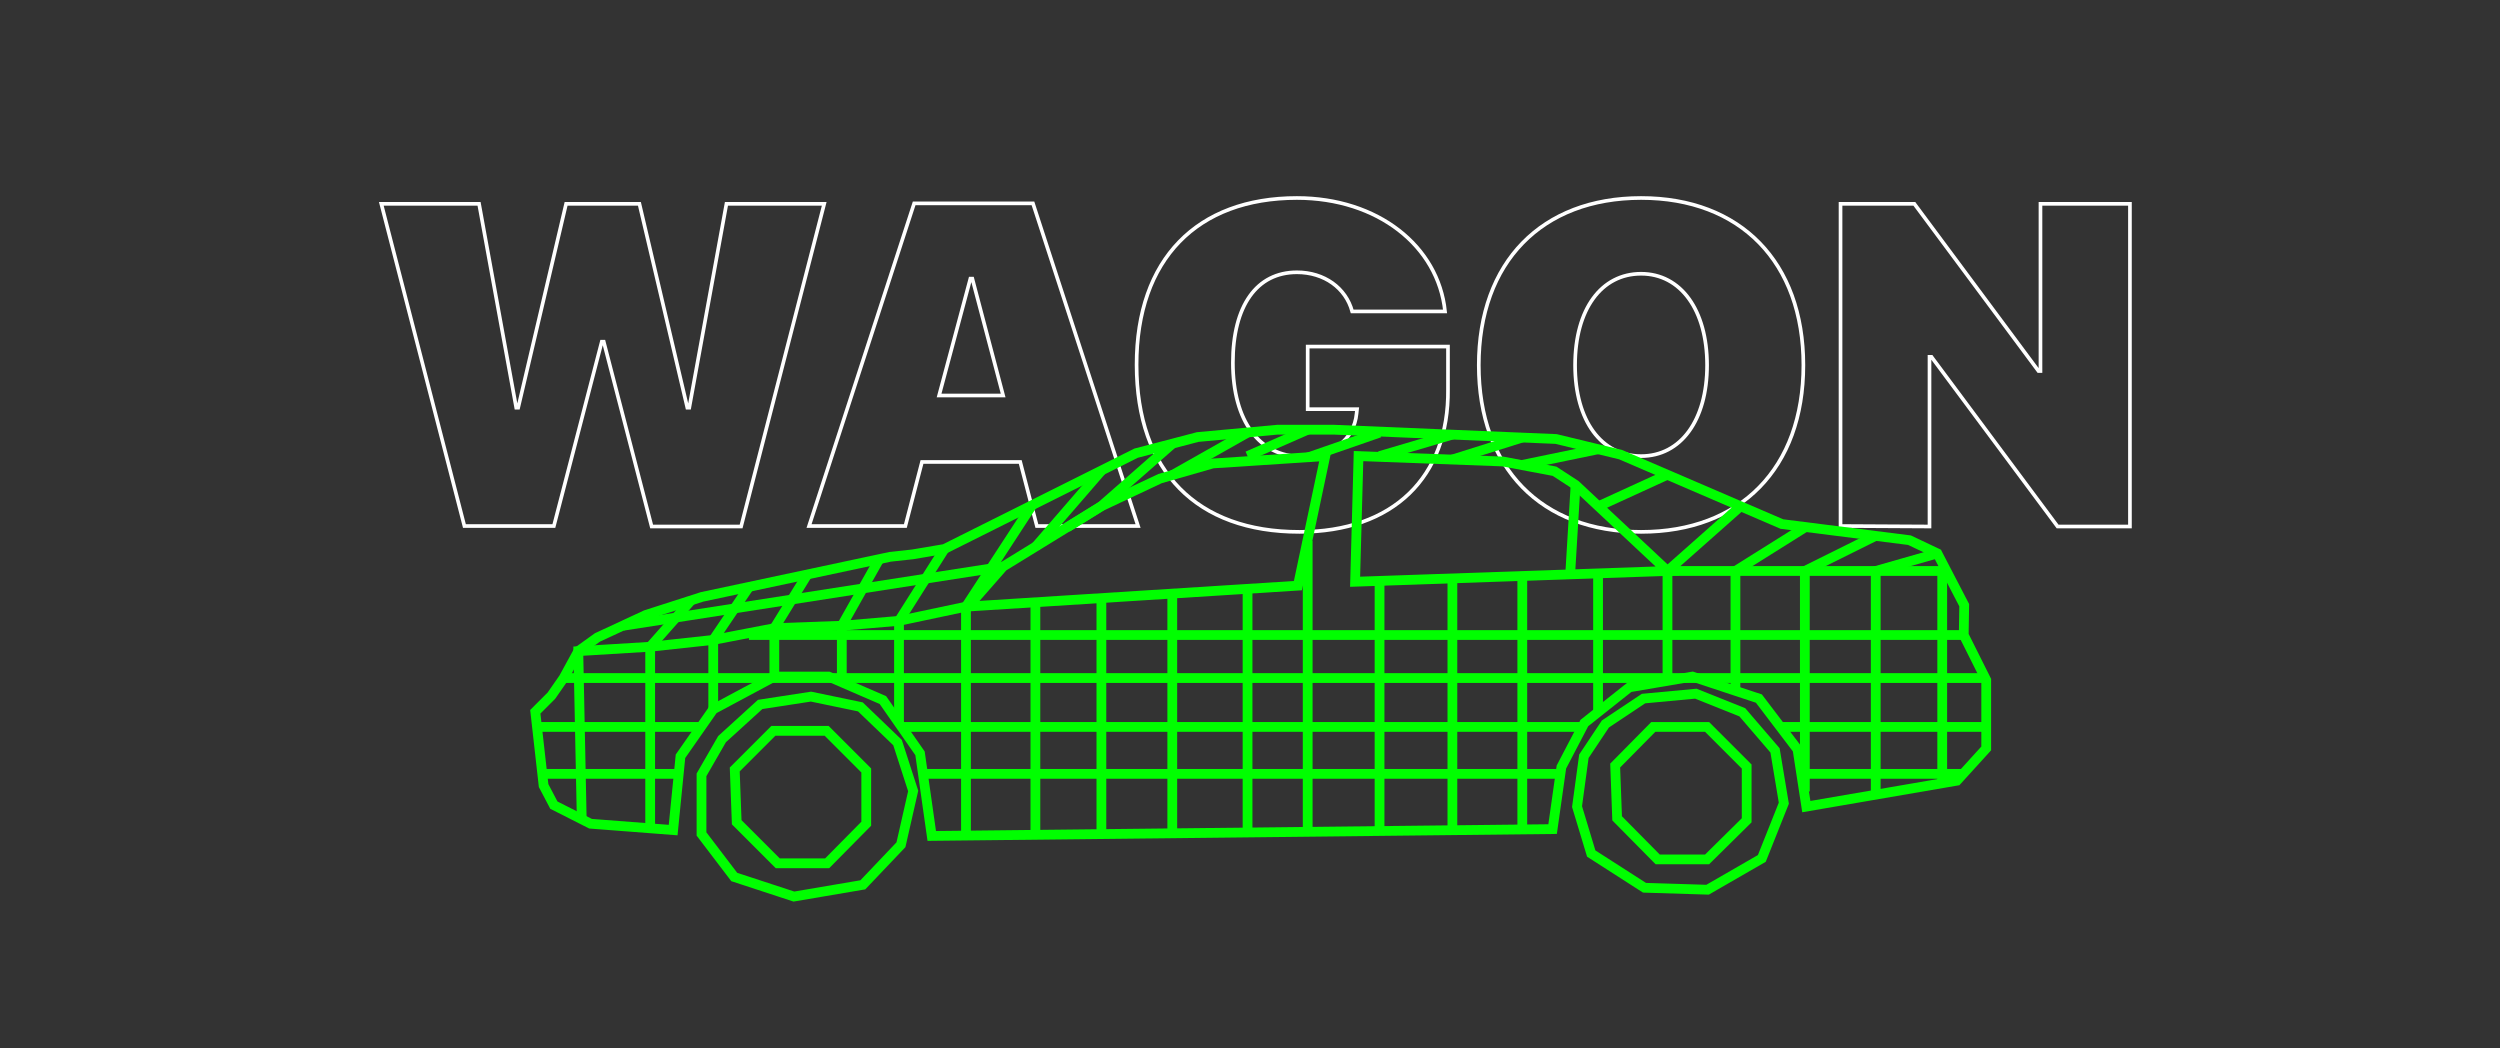 <?xml version="1.0" encoding="utf-8"?>
<!-- Generator: Adobe Illustrator 24.0.3, SVG Export Plug-In . SVG Version: 6.00 Build 0)  -->
<svg version="1.1" id="Layer_1" xmlns="http://www.w3.org/2000/svg" xmlns:xlink="http://www.w3.org/1999/xlink" x="0px" y="0px"
	 viewBox="0 0 511.4 214.4" style="enable-background:new 0 0 511.4 214.4;" xml:space="preserve">
<rect x="0" y="0" width="511.4" height="214.4" fill="#333333" stroke="none"/>
<style type="text/css">
	.st0{enable-background:new    ;}
	.st1{fill:none;stroke:#FFFFFF;stroke-width:0.75;stroke-miterlimit:10;}
	.st2{fill:none;stroke:#00FF00;stroke-width:2;stroke-miterlimit:10;}
</style>
<g class="st0">
	<path class="st1" d="M113.3,107.6H95L78,41.7h20l7.6,41.7h0.4l9.8-41.7h15l9.8,41.7h0.4l7.6-41.7h20l-17,66h-18.3l-9.8-37.8h-0.4
		L113.3,107.6z"/>
	<path class="st1" d="M208.7,94.5h-20.1l-3.4,13.1h-19.7l21.5-66h24.3l21.5,66h-20.7L208.7,94.5z M192.1,80.9h13.1L198.9,57h-0.4
		L192.1,80.9z"/>
	<path class="st1" d="M265.8,108.8c-20.9,0-33.3-12.3-33.3-34.2c0-21.6,12.4-34.1,32.8-34.1c16.5,0,28.9,9.8,30.3,23.2h-19
		c-1.3-4.8-5.7-8-11.3-8c-8.2,0-13.1,6.8-13.1,18.5c0,12,5.5,19.2,14,19.2c6.3,0,10.8-3.5,11.3-8.8l0.1-0.9h-10.1V70.9h28.7v8.7
		C296.4,97.6,285,108.8,265.8,108.8z"/>
	<path class="st1" d="M368.9,74.7c0,21.1-12.9,34.1-33.2,34.1c-20.4,0-33.2-13-33.2-34.1s12.9-34.2,33.2-34.2S368.9,53.6,368.9,74.7
		z M322.2,74.7c0,11.4,5.4,18.6,13.5,18.6s13.5-7.3,13.5-18.6S343.8,56,335.7,56C327.6,56,322.2,63.2,322.2,74.7z"/>
	<path class="st1" d="M376.5,107.6V41.7h15.1L417,75.9h0.4V41.7h18.3v66h-14.8L395.1,73h-0.4v34.7L376.5,107.6L376.5,107.6z"/>
</g>
<g id="car">
	<g id="body_1_">
		<polygon id="body" class="st2" points="112.8,142.3 109.5,145.6 111.2,160.7 113.3,164.7 120.8,168.5 137.7,169.8 139.2,154.7 
			145.9,145.1 158.4,138.4 169.5,138.4 180.6,143.2 188.2,154.1 190.6,171 317.6,169.6 319.4,156.9 324.1,147.9 333.3,140.6 
			346.2,138.4 359.8,142.9 367.7,153.3 369.5,165 400.3,159.7 406.3,153.1 406.3,139.1 401.7,129.9 401.8,123.8 396.3,113.2 
			390.6,110.5 364.5,107.2 331.5,93 318.3,89.8 272.9,87.9 261.3,87.9 245,89.4 232.4,92.7 193.2,112.3 186.7,113.4 182.1,113.9 
			143.6,122.1 132.1,125.8 122.2,130.4 118.3,133.2 115.3,138.7 		"/>
		<polygon id="window-l" class="st2" points="199.5,122.4 205.2,115.9 225.2,103.6 237.3,97.9 248.1,94.8 271.1,93.3 265.5,119.8 
			197.6,124.1 		"/>
		<polygon id="window-r" class="st2" points="277.9,93.3 307.4,94.4 318,96.4 322.3,99.2 341.1,116.8 277.2,119 		"/>
		<line id="window-bar" class="st2" x1="322.3" y1="99.2" x2="321.2" y2="117.4"/>
		<polygon id="wheel-r" class="st2" points="143.5,158.5 143.5,170.6 150.2,179.4 162.4,183.4 176.5,181 184.3,172.8 186.8,161.8 
			183.6,151.9 176,144.6 165.9,142.5 155.5,144.1 147.7,151.2 		"/>
		<polygon id="wheel-l" class="st2" points="324,154.7 322.6,165 325.5,174.6 336.4,181.6 349.3,182 360.4,175.6 364.9,164.3 
			363.1,153.5 356.4,145.7 346.9,141.9 336.2,142.9 328.4,148.1 		"/>
		<polygon class="st2" points="150.3,157.4 158.2,149.5 169.1,149.5 177.2,157.6 177.2,168.5 169.2,176.6 159.1,176.6 150.7,168.2 
					"/>
		<polygon class="st2" points="330.4,156.6 338.2,148.7 349.2,148.7 357.3,156.8 357.3,167.8 349.2,175.8 339.1,175.8 330.8,167.4 
					"/>
	</g>
	<g id="hori">
	</g>
	<g id="vert">
		<polyline class="st2" points="119,167.6 118.3,133.2 133,132.3 145.9,130.9 158.4,128.5 172.2,128 183.9,127 197.6,124.1 		"/>
		<polyline class="st2" points="133,169.5 133,132.3 141.4,122.8 		"/>
		<polyline class="st2" points="145.9,145.1 145.9,130.9 153.2,120.1 		"/>
		<polyline class="st2" points="158.4,138.4 158.4,128.5 165.1,117.6 		"/>
		<polyline class="st2" points="172.2,139.5 172.2,128 179.8,114.5 		"/>
		<polyline class="st2" points="183.9,147.9 183.9,127 193.2,112.3 		"/>
		<polyline class="st2" points="197.6,170.9 197.6,124.1 211.1,103.4 		"/>
		<line class="st2" x1="211.8" y1="170.8" x2="211.8" y2="123.1"/>
		<line class="st2" x1="225.3" y1="122.4" x2="225.3" y2="170.9"/>
		<line class="st2" x1="239.8" y1="121.4" x2="239.8" y2="171"/>
		<line class="st2" x1="255.2" y1="120.4" x2="255.2" y2="170.3"/>
		<line class="st2" x1="267.5" y1="110.7" x2="267.5" y2="170.2"/>
		<line class="st2" x1="282.2" y1="119" x2="282.2" y2="170"/>
		<line class="st2" x1="297.1" y1="118.3" x2="297.1" y2="170.2"/>
		<line class="st2" x1="311.4" y1="118.3" x2="311.4" y2="169.7"/>
		<line class="st2" x1="326.9" y1="117.4" x2="326.9" y2="145.7"/>
		<polyline class="st2" points="341.1,139.3 341.1,116.8 397.3,116.8 397.3,160.2 		"/>
		<polyline class="st2" points="355,141.3 355,116.8 369.2,107.9 		"/>
		<polyline class="st2" points="369.2,161.9 369.2,116.8 383.7,109.6 		"/>
		<polyline class="st2" points="383.7,162.5 383.7,116.8 396.3,113.2 		"/>
		<polyline class="st2" points="218.3,107.9 225.2,103.6 239.8,90.8 		"/>
		<line class="st2" x1="239.8" y1="97.2" x2="255.2" y2="88.5"/>
		<line class="st2" x1="211.8" y1="111.9" x2="225.3" y2="96.3"/>
		<line class="st2" x1="267.5" y1="87.9" x2="255.2" y2="93.3"/>
		<line class="st2" x1="267.5" y1="93.6" x2="282.2" y2="88.5"/>
		<line class="st2" x1="297.1" y1="94" x2="311.4" y2="89.5"/>
		<line class="st2" x1="282.2" y1="93.3" x2="297.1" y2="88.9"/>
		<line class="st2" x1="311.4" y1="95.1" x2="326.9" y2="91.9"/>
		<line class="st2" x1="341.1" y1="97.1" x2="326.9" y2="103.6"/>
		<line class="st2" x1="356" y1="103.6" x2="341.1" y2="116.8"/>
		<line class="st2" x1="115.3" y1="138.7" x2="406.3" y2="138.7"/>
		<line class="st2" x1="401.7" y1="129.9" x2="153.2" y2="129.9"/>
		<line class="st2" x1="364.1" y1="148.7" x2="406.3" y2="148.7"/>
		<line class="st2" x1="184.8" y1="148.7" x2="324.1" y2="148.7"/>
		<line class="st2" x1="109.8" y1="148.7" x2="143.5" y2="148.7"/>
		<line class="st2" x1="368.4" y1="158.3" x2="401.7" y2="158.3"/>
		<line class="st2" x1="188.5" y1="158.3" x2="319.3" y2="158.3"/>
		<line class="st2" x1="110.9" y1="158.3" x2="138.9" y2="158.3"/>
		<line class="st2" x1="127.5" y1="128" x2="205.2" y2="115.9"/>
	</g>
</g>
</svg>
